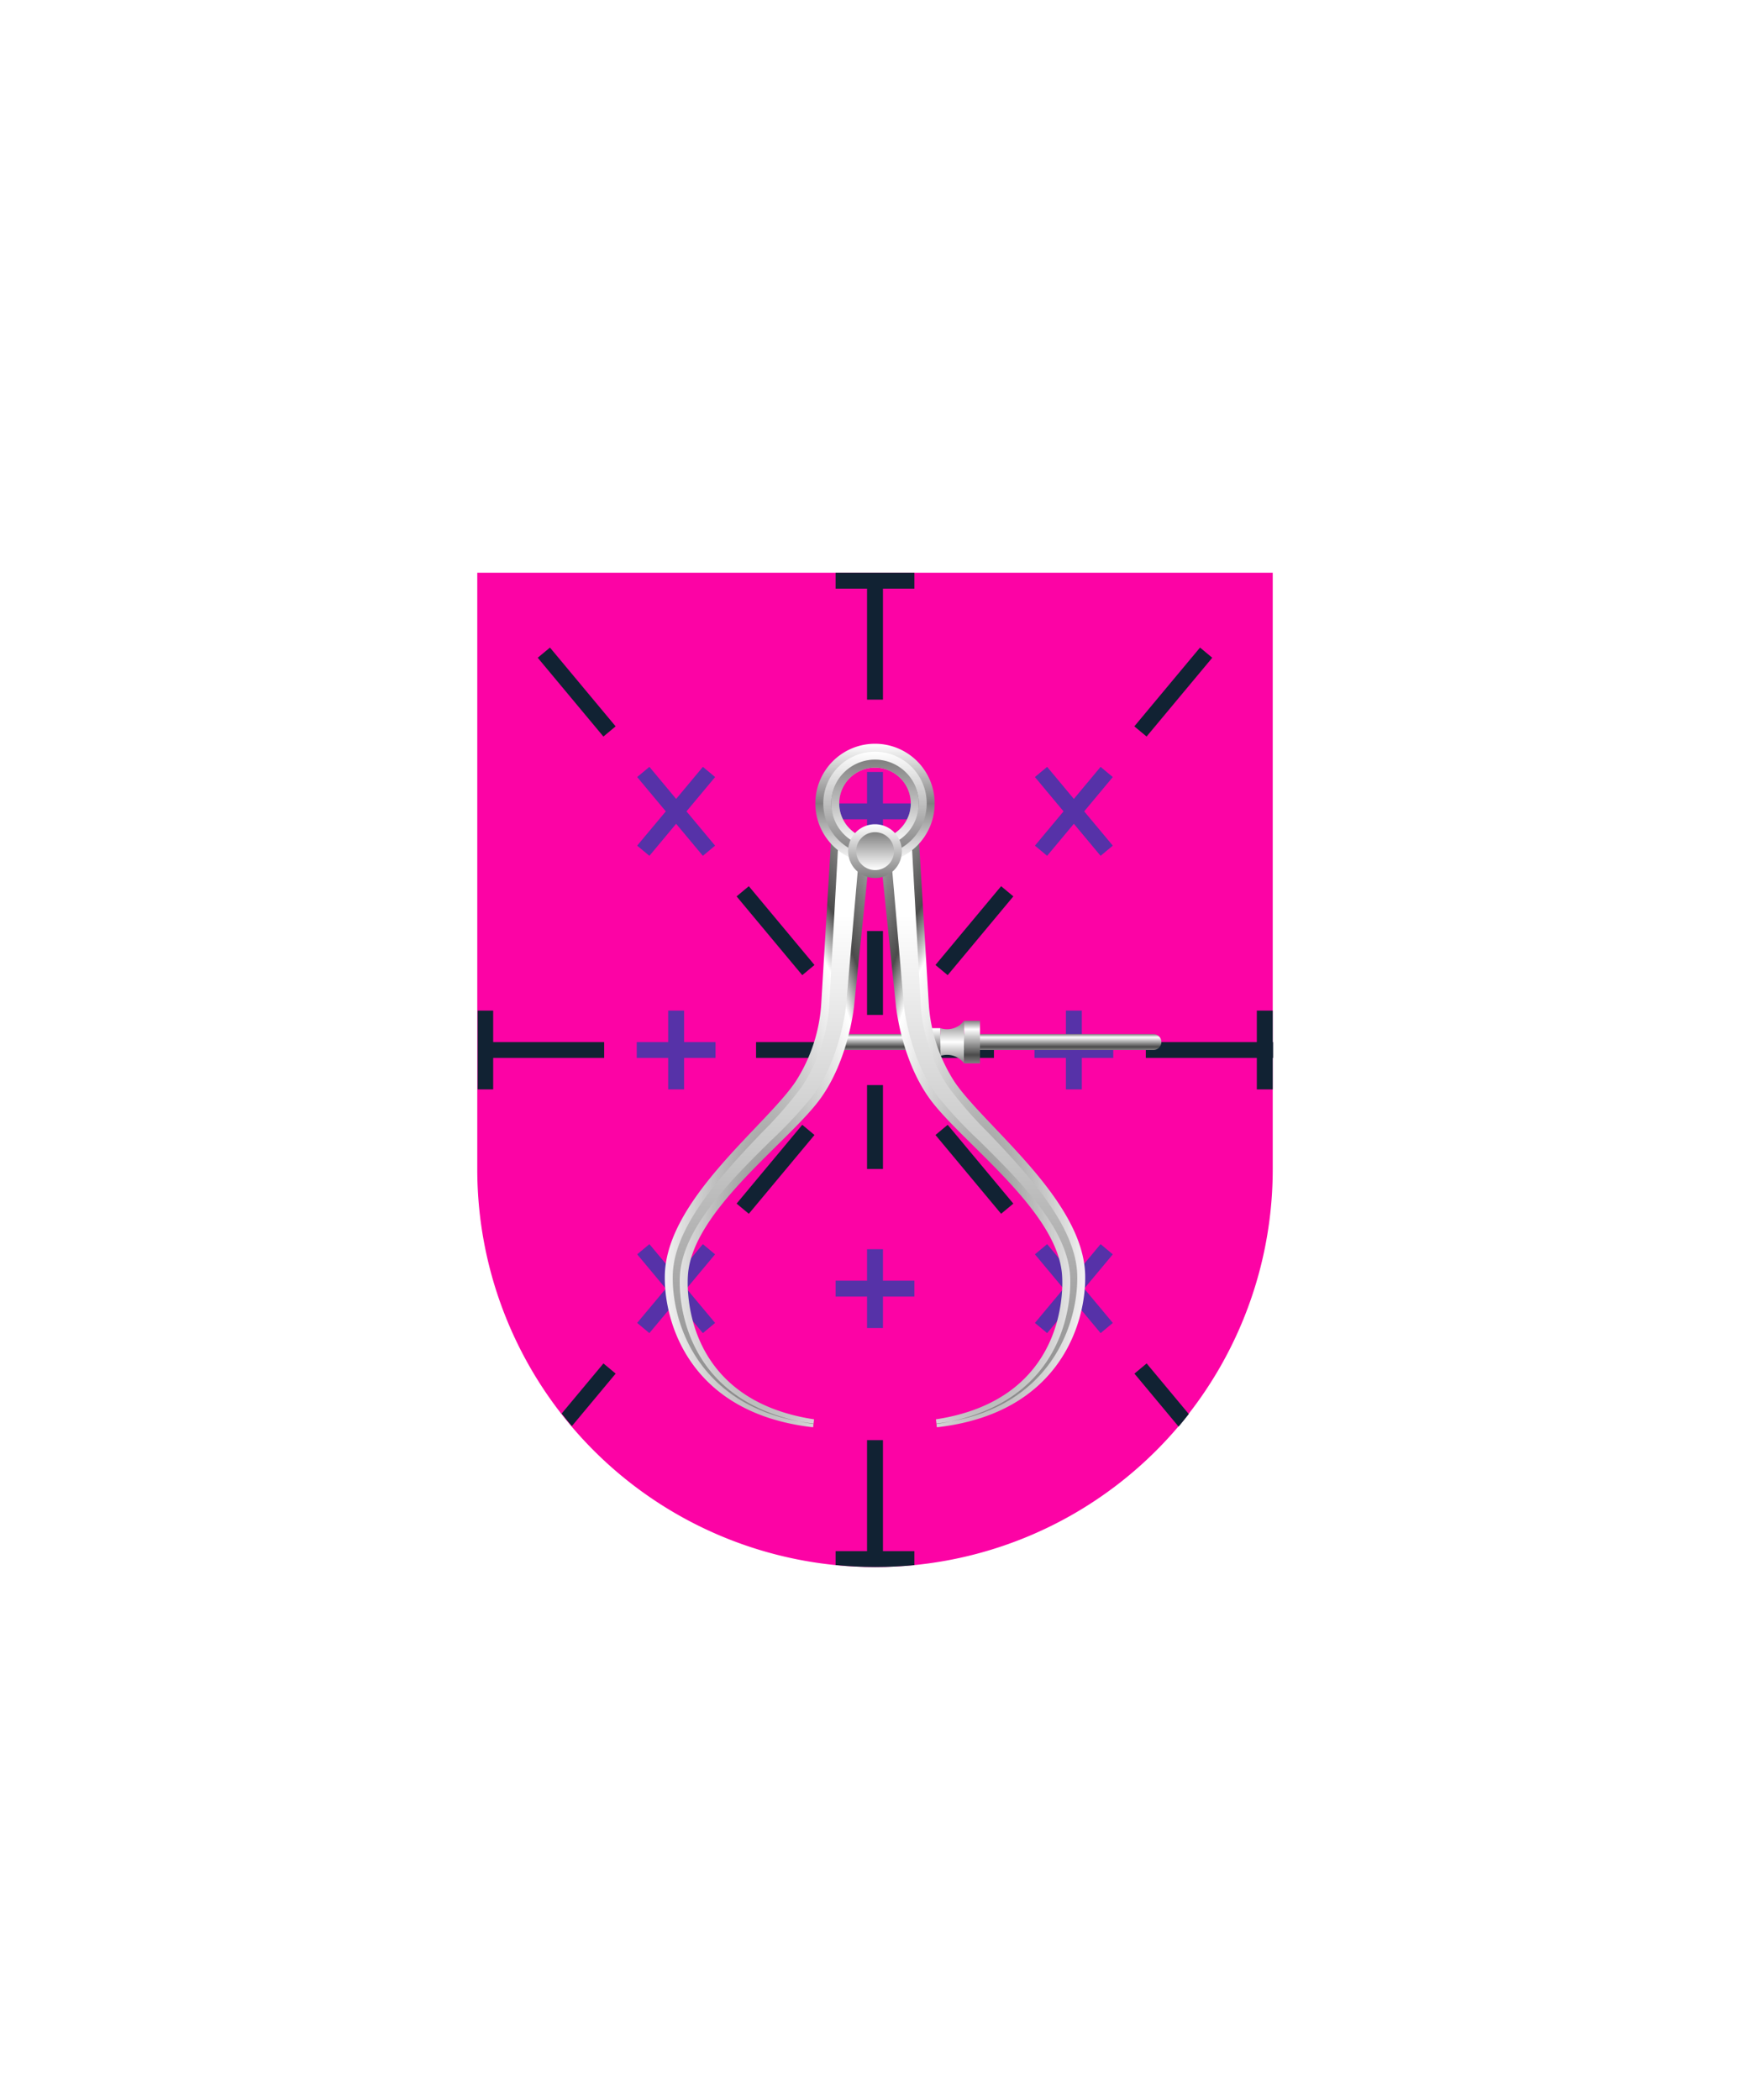 <svg xmlns="http://www.w3.org/2000/svg" xmlns:xlink="http://www.w3.org/1999/xlink" viewBox="0 0 220 264"><path d="M60 72v75a50 50 0 0 0 50 50 50 50 0 0 0 50-50V72Z" fill="#fc03a5"/><path d="M109 166.953V163h-3.953v-2H109v-3.953h2V161h3.953v2H111v3.953h-2ZM114.952 101H111v-3.953h-2V101h-3.953v2H109v3.953h2V103h3.953l-.001-2Zm23.406 55.406-3.358 4.03-3.359-4.03-1.537 1.28L133.7 162l-3.594 4.312 1.537 1.28 3.359-4.03 3.359 4.03 1.537-1.28L136.3 162l3.594-4.313-1.536-1.281Zm-6.718-48.815 3.359-4.03 3.359 4.03 1.537-1.28L136.3 102l3.594-4.313-1.537-1.28-3.357 4.029-3.359-4.03-1.537 1.28L133.7 102l-3.594 4.312 1.534 1.279ZM139.953 131H136v-3.953h-2V131h-3.953v2H134v3.953h2V133h3.953v-2Zm-51.595 25.406L85 160.436l-3.36-4.03-1.536 1.28L83.7 162l-3.6 4.311 1.537 1.28 3.363-4.03 3.359 4.03 1.537-1.28L86.3 162l3.594-4.313-1.536-1.281Zm-6.718-48.815 3.36-4.03 3.359 4.03 1.537-1.28L86.3 102l3.6-4.314-1.537-1.28-3.363 4.03-3.36-4.03-1.54 1.28L83.7 102l-3.6 4.311 1.54 1.28ZM89.952 131H86v-3.953h-2V131h-3.955v2H84v3.953h2V133h3.954l-.002-2Z" fill="#5632a8"/><path d="m117.6 142.685 8.254 9.905 1.537-1.28-8.254-9.906-1.537 1.281Zm8.254-31.279-8.254 9.906 1.537 1.28 8.254-9.905-1.537-1.281ZM114.952 72h-9.906v2H109v13.953h2V74h3.953l-.001-2Zm29.19 20.594 8.255-9.905-1.537-1.281-8.26 9.906 1.542 1.28ZM114.952 195H111v-13.953h-2V195h-3.953v1.751c1.645.163 3.313.249 5 .249 1.656 0 3.291-.085 4.905-.242V195Zm-54.9-67.953v9.906H62V133h13.952v-2H62v-3.953h-1.948Zm17.346 45.636-1.537-1.28-5.254 6.3c.418.537.846 1.065 1.284 1.585l5.507-6.605Zm72.052 5.084-5.3-6.364-1.537 1.28 5.554 6.665c.433-.518.859-1.048 1.278-1.581h.005Zm-55.311-66.361-1.539 1.281 8.255 9.905 1.537-1.28-8.253-9.906ZM75.856 92.594l1.537-1.28-8.255-9.906-1.538 1.281 8.256 9.905ZM160.046 131H160v-3.953h-2V131h-13.954v2H158v3.953h2V133h.047l-.001-2ZM92.6 151.31l1.537 1.28 8.255-9.905-1.537-1.281-8.255 9.906Zm16.4-23.723v-10.54h2v10.54h-2ZM105.587 131h-10.54v2h10.54v-2Zm8.826 0v2h10.54v-2h-10.54ZM109 136.413v10.54h2v-10.54h-2Z" fill="#112233"/><defs><radialGradient cx=".5" cy=".7" id="h17-a" r="1"><stop offset="0" stop-color="gray"/><stop offset="0.55" stop-color="#fff"/><stop offset="0.64" stop-color="#4b4b4b"/><stop offset="1" stop-color="#fff"/></radialGradient><linearGradient gradientTransform="matrix(1, 0, 0, -1, 0, 16459.63)" gradientUnits="userSpaceOnUse" id="h17-b" x1="12.74" x2="12.74" y1="16381.48" y2="16448.38"><stop offset="0" stop-color="gray"/><stop offset="1" stop-color="#fff"/></linearGradient><filter id="h17-c" name="shadow"><feDropShadow dx="0" dy="2" stdDeviation="0"/></filter><linearGradient gradientTransform="matrix(1, 0, 0, -1, 0, 264)" gradientUnits="userSpaceOnUse" id="h17-d" x1="126" x2="126" y1="132" y2="134"><stop offset="0" stop-color="gray"/><stop offset="0.2" stop-color="#4b4b4b"/><stop offset="0.8" stop-color="#fff"/><stop offset="1" stop-color="gray"/></linearGradient><linearGradient gradientTransform="matrix(1, 0, 0, -1, 0, 264)" gradientUnits="userSpaceOnUse" id="h17-e" x1="119.68" x2="119.68" y1="135.68" y2="130.32"><stop offset="0" stop-color="gray"/><stop offset="0.5" stop-color="#fff"/><stop offset="1" stop-color="gray"/></linearGradient><linearGradient gradientTransform="matrix(1, 0, 0, 1, 0, 0)" id="h17-f" x1="119.93" x2="119.93" xlink:href="#h17-d" y1="133.68" y2="128.32"/><linearGradient gradientTransform="matrix(1, 0, 0, -1, 0, 264)" gradientUnits="userSpaceOnUse" id="h17-g" x1="110" x2="110" y1="170.5" y2="155.5"><stop offset="0" stop-color="#fff"/><stop offset="0.5" stop-color="gray"/><stop offset="1" stop-color="#fff"/></linearGradient><linearGradient gradientTransform="matrix(1, 0, 0, -1, 0, 264)" gradientUnits="userSpaceOnUse" id="h17-h" x1="110" x2="110" y1="169.5" y2="156.5"><stop offset="0" stop-color="#fff"/><stop offset="1" stop-color="gray"/></linearGradient><linearGradient gradientTransform="matrix(1, 0, 0, -1, 0, 264)" id="h17-i" x1="110" x2="110" xlink:href="#h17-b" y1="168.5" y2="157.5"/><linearGradient id="h17-j" x1="110" x2="110" xlink:href="#h17-h" y1="160.38" y2="153.63"/><linearGradient gradientTransform="matrix(1, 0, 0, -1, 0, 264)" id="h17-k" x1="110" x2="110" xlink:href="#h17-b" y1="159.38" y2="154.63"/><symbol id="h17-l" viewBox="0 0 25.8 75.63"><path d="M25.8,3.12l-2,19.4c-.05.55-.79,7-4.27,11.78-4,5.49-16.14,14.08-16.63,22.22C2.72,59.23,3,72.17,18.76,74.58l-.12,1C3.07,73.83-.16,62.29,0,56.39c.26-9.47,12.7-18.72,16.42-24.24a20.45,20.45,0,0,0,3.25-9.95L21,0Z" fill="url(#h17-a)"/><path d="M18.69,75.11C4.37,73.46.83,62.58,1,56.41S7.25,43.73,12.13,38.6a52.3,52.3,0,0,0,5.13-5.89,21.31,21.31,0,0,0,3.42-10.46L21.87,1l2.62,1.87-1.7,19.61c0,.06-.62,6.49-4.08,11.28a54.78,54.78,0,0,1-5.38,5.79c-5.2,5.14-11.08,11-11.44,17-.1,1.62-.46,16,16.78,18.62Z" fill="url(#h17-b)"/></symbol></defs><g filter="url(#h17-c)"><path d="M145,132H106v-2h39a1,1,0,0,1,0,2Z" fill="url(#h17-d)"/><path d="M118.2,129.25v3.5a2.68,2.68,0,0,1,3,.93v-5.36A2.67,2.67,0,0,1,118.2,129.25Z" fill="url(#h17-e)"/><path d="M118.2,129.25v3.5l-1.48-3.5Zm3,4.43h2v-5.36h-2Z" fill="url(#h17-f)"/><use height="75.63" transform="translate(83.58 103.85)" width="25.8" xlink:href="#h17-l"/><use height="75.63" transform="matrix(-1, 0, 0, 1, 136.42, 103.85)" width="25.8" xlink:href="#h17-l"/><path d="M110,107a6,6,0,1,0-6-6A6,6,0,0,0,110,107Z" fill="none" stroke="url(#h17-g)" stroke-width="3"/><path d="M110,107a6,6,0,1,0-6-6A6,6,0,0,0,110,107Z" fill="none" stroke="url(#h17-h)"/><path d="M110,106a5,5,0,1,0-5-5A5,5,0,0,0,110,106Z" fill="none" stroke="url(#h17-i)"/><path d="M110,110.38a3.38,3.38,0,1,0-3.38-3.38A3.39,3.39,0,0,0,110,110.38Z" fill="url(#h17-j)"/><path d="M110,109.38a2.38,2.38,0,1,0-2.37-2.38A2.39,2.39,0,0,0,110,109.38Z" fill="url(#h17-k)"/></g></svg>
